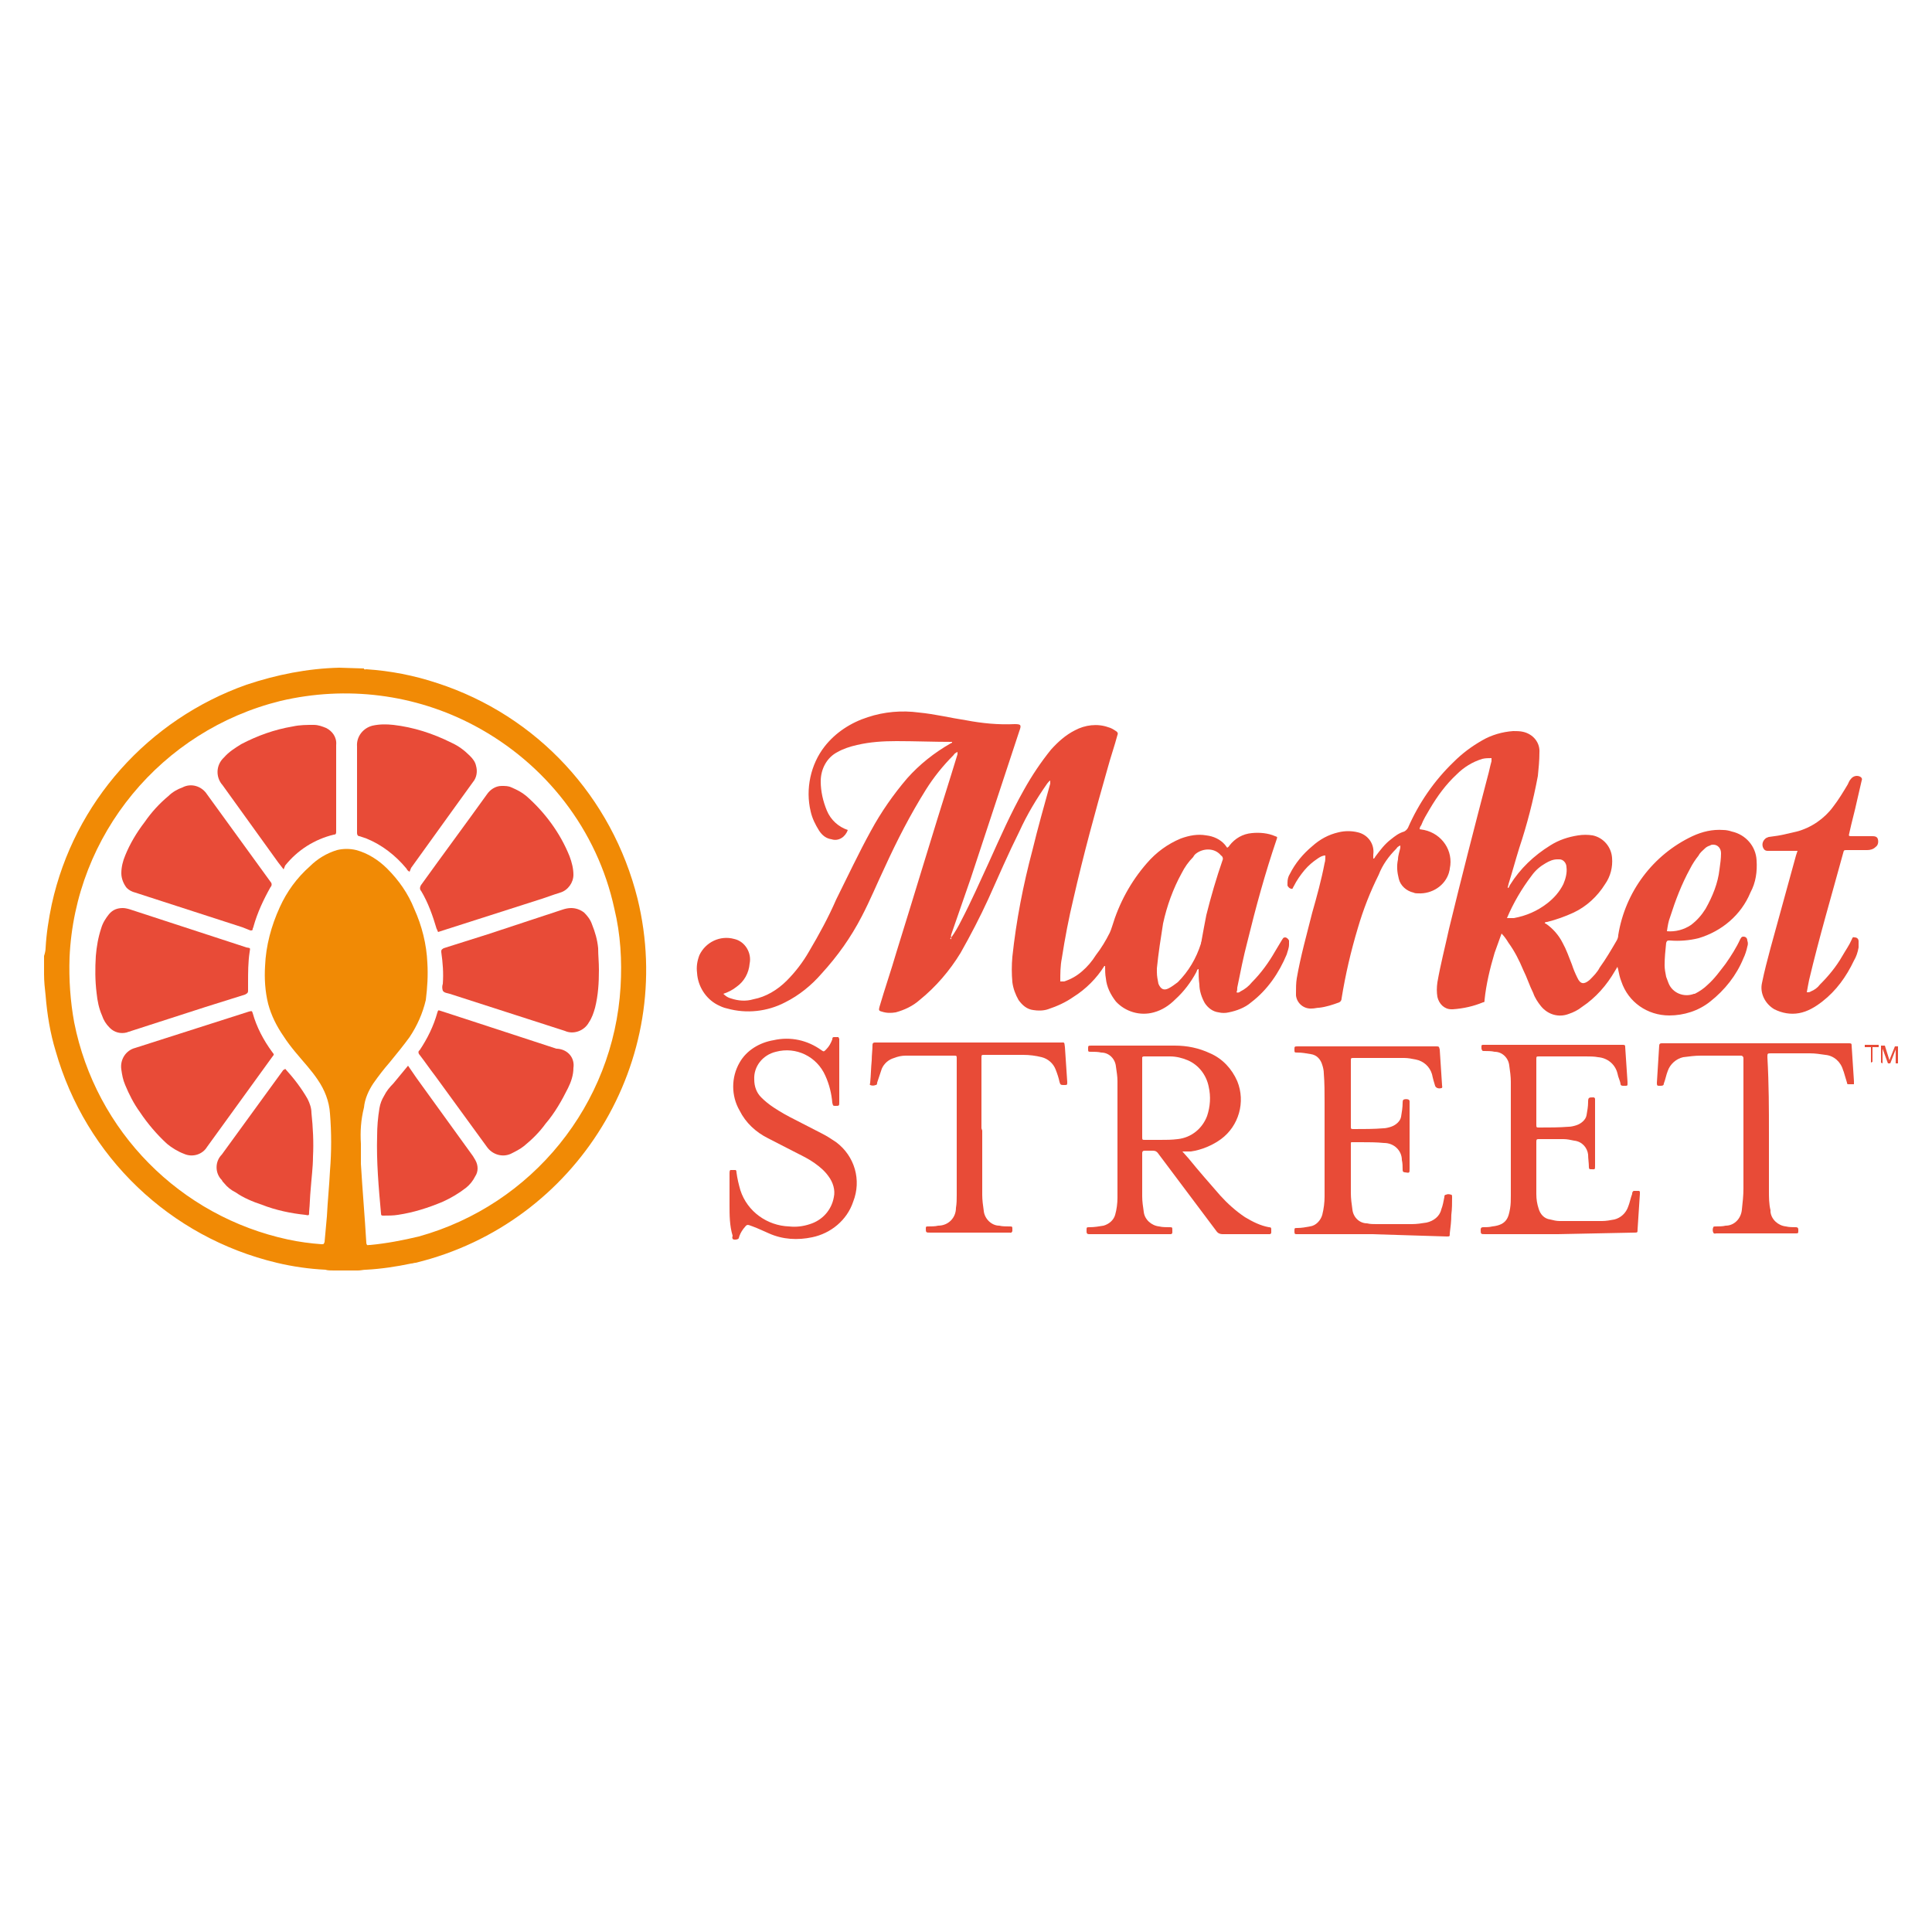 <?xml version="1.0" encoding="utf-8"?>
<!-- Generator: Adobe Illustrator 21.1.0, SVG Export Plug-In . SVG Version: 6.00 Build 0)  -->
<svg version="1.1" id="Layer_1" xmlns="http://www.w3.org/2000/svg" xmlns:xlink="http://www.w3.org/1999/xlink" x="0px" y="0px"
	 viewBox="0 0 250 250" style="enable-background:new 0 0 250 250;" xml:space="preserve">
<style type="text/css">
	.st0{fill:#F18A05;}
	.st1{fill:#E84B37;}
</style>
<title>Grocery</title>
<path class="st0" d="M47.1,86.5c0,0.2,0.2,0.1,0.3,0.1c3.1,0.2,6.2,0.8,9.2,1.8c12.9,4.2,22.6,14.7,25.9,27.9
	c5.1,20.9-7.8,42-28.7,47.1c-0.2,0-0.4,0.1-0.6,0.1c-1.9,0.4-3.9,0.7-5.8,0.8c-0.4,0-0.7,0.1-1.1,0.1h-3.1c-0.4,0-0.8,0-1.1-0.1
	c-2.1-0.1-4.2-0.4-6.3-0.9c-13.8-3.3-24.7-13.7-28.6-27.4c-0.7-2.3-1.1-4.7-1.3-7.2c-0.1-0.9-0.2-1.8-0.2-2.7v-2.4
	c0.1-0.3,0.2-0.7,0.2-1c0.1-1.9,0.4-3.8,0.8-5.7c2.9-13.2,12.5-23.9,25.2-28.4c3.9-1.3,7.9-2.1,12-2.2L47.1,86.5z M46.7,148
	c0,0.9,0,1.7,0,2.6c0.2,3.4,0.5,6.8,0.7,10.2c0,0.2,0.1,0.4,0.3,0.3h0.2c2.1-0.2,4.2-0.6,6.3-1.1c14.7-4.1,25.2-17.1,26.1-32.3
	c0.2-3.4,0-6.8-0.8-10.1c-2.2-10.2-8.9-18.8-18.1-23.7c-7.7-4.1-16.6-5.2-25.1-3.2C20.9,94.5,9.7,108,9,123.9
	c-0.1,2.8,0.1,5.7,0.6,8.4c2.8,14.1,13.7,25.1,27.7,28.1c1.4,0.3,2.9,0.5,4.3,0.6c0.3,0,0.3,0,0.4-0.3c0.1-1.1,0.2-2.2,0.3-3.3
	c0.1-2,0.3-3.9,0.4-5.9c0.2-2.5,0.2-4.9,0-7.4c-0.1-1.6-0.7-3.1-1.6-4.4c-0.4-0.6-0.8-1.1-1.3-1.7c-1.1-1.3-2.2-2.5-3.1-3.9
	c-0.9-1.3-1.6-2.7-2-4.2c-0.4-1.6-0.5-3.3-0.4-4.9c0.1-2.6,0.8-5.2,1.9-7.6c0.9-2,2.2-3.8,3.9-5.3c1-1,2.2-1.7,3.5-2.1
	c0.8-0.2,1.7-0.2,2.5,0c1.5,0.4,2.9,1.3,4,2.4c1.5,1.5,2.7,3.2,3.5,5.2c1,2.2,1.6,4.6,1.7,7c0.1,1.6,0,3.2-0.2,4.8
	c-0.4,1.7-1.1,3.3-2.1,4.8c-0.8,1.1-1.7,2.2-2.6,3.3c-0.7,0.8-1.4,1.7-2.1,2.7c-0.6,0.9-1.1,2-1.2,3.1
	C46.7,144.9,46.6,146.4,46.7,148z"/>
<path class="st1" d="M123.1,121.3c0.5-0.7,0.9-1.4,1.3-2.2c1.3-2.5,2.4-5,3.6-7.6c1.4-3.1,2.8-6.3,4.5-9.3c1-1.8,2.2-3.6,3.5-5.2
	c0.9-1,1.9-1.9,3.1-2.5c1.3-0.7,2.9-0.9,4.3-0.4c0.4,0.1,0.7,0.3,1,0.5c0.2,0.1,0.3,0.3,0.2,0.5c0,0,0,0,0,0
	c-0.4,1.5-0.9,2.9-1.3,4.4c-1.6,5.6-3.1,11.1-4.4,16.8c-0.6,2.5-1.1,5.1-1.5,7.7c-0.2,1-0.2,2-0.2,3c0.2,0,0.3,0,0.5,0
	c0.9-0.3,1.6-0.7,2.3-1.3c0.7-0.6,1.3-1.3,1.8-2.1c0.7-0.9,1.3-1.9,1.8-2.9c0.1-0.2,0.2-0.5,0.3-0.8c0.9-3,2.4-5.8,4.5-8.2
	c1.2-1.4,2.7-2.5,4.4-3.2c1.1-0.4,2.2-0.6,3.3-0.4c0.9,0.1,1.8,0.5,2.4,1.2c0.1,0.1,0.2,0.3,0.3,0.4c0.1-0.1,0.2-0.1,0.3-0.3
	c0.7-0.9,1.7-1.5,2.9-1.6c1-0.1,2.1,0,3,0.4c0.3,0.1,0.3,0.1,0.2,0.4c-1.5,4.4-2.7,8.8-3.8,13.3c-0.5,1.9-0.9,3.9-1.3,5.9
	c0,0.2,0,0.4-0.1,0.6c0.2,0.1,0.4,0,0.5-0.1c0.6-0.3,1.1-0.7,1.5-1.2c1.2-1.2,2.2-2.6,3-4c0.3-0.5,0.6-1,0.9-1.5
	c0.1-0.1,0.1-0.3,0.4-0.3c0.2,0,0.4,0.2,0.5,0.4c0,0.2,0,0.3,0,0.5c0,0.5-0.2,0.9-0.3,1.3c-1,2.4-2.5,4.6-4.6,6.2
	c-0.8,0.7-1.9,1.1-2.9,1.3c-0.4,0.1-0.9,0.1-1.3,0c-0.8-0.1-1.4-0.6-1.8-1.2c-0.4-0.7-0.7-1.6-0.7-2.4c-0.1-0.7-0.1-1.4-0.1-2
	c-0.2,0-0.2,0.2-0.3,0.4c-0.7,1.3-1.6,2.5-2.7,3.5c-0.8,0.8-1.7,1.4-2.8,1.7c-1.8,0.5-3.7-0.1-4.9-1.4c-0.7-0.9-1.2-1.9-1.3-3
	c-0.1-0.5-0.1-1.1-0.1-1.6c-0.1,0-0.1,0-0.1,0c-1,1.6-2.4,3-4,4c-1,0.7-2.1,1.2-3.3,1.6c-0.6,0.2-1.3,0.2-1.9,0.1
	c-0.8-0.1-1.4-0.6-1.9-1.3c-0.4-0.7-0.7-1.5-0.8-2.3c-0.1-1.1-0.1-2.2,0-3.3c0.5-4.7,1.4-9.3,2.6-13.8c0.7-2.9,1.5-5.7,2.3-8.6
	c0-0.1,0-0.3,0-0.4c-0.2,0.1-0.3,0.3-0.4,0.4c-1.4,2-2.6,4-3.6,6.2c-1.4,2.8-2.7,5.8-4,8.7c-1.1,2.4-2.3,4.7-3.6,7
	c-1.4,2.3-3.2,4.4-5.3,6.1c-0.9,0.8-2,1.3-3.1,1.6c-0.6,0.1-1.2,0.1-1.8-0.1c-0.4-0.1-0.4-0.2-0.3-0.6c0.7-2.4,1.5-4.7,2.2-7.1
	c2.4-7.7,4.7-15.4,7.1-23l0.8-2.6c0-0.1,0-0.2,0-0.3c-0.2,0.1-0.4,0.2-0.5,0.4c-1.4,1.4-2.6,2.9-3.6,4.5c-2,3.2-3.7,6.5-5.3,10
	c-1,2.1-1.9,4.3-3,6.4c-1.4,2.7-3.1,5.1-5.2,7.4c-1.3,1.5-2.9,2.8-4.7,3.7c-2.3,1.2-5,1.5-7.5,0.8c-0.5-0.1-0.9-0.3-1.3-0.5
	c-1.5-0.8-2.5-2.4-2.6-4.1c-0.1-0.8,0-1.5,0.3-2.3c0.8-1.7,2.7-2.6,4.5-2.1c1.4,0.3,2.3,1.8,2,3.2c-0.1,1.2-0.7,2.3-1.7,3
	c-0.5,0.4-1.1,0.7-1.7,0.9c0.3,0.3,0.6,0.5,1,0.6c0.9,0.3,1.9,0.4,2.9,0.1c1.6-0.3,3.1-1.2,4.3-2.4c1.1-1.1,2.1-2.4,2.9-3.8
	c1.3-2.2,2.5-4.4,3.5-6.7c1.5-3,2.9-6,4.5-8.9c1.3-2.4,2.9-4.7,4.7-6.8c1.6-1.8,3.5-3.3,5.6-4.5l0.2-0.1v-0.1
	c-2.4,0-4.8-0.1-7.2-0.1c-1.7,0-3.4,0.1-5.1,0.5c-0.9,0.2-1.8,0.5-2.5,0.9c-1.4,0.7-2.2,2.2-2.2,3.8c0,1.3,0.3,2.6,0.8,3.8
	c0.5,1.2,1.5,2.1,2.7,2.5c-0.3,0.9-1.2,1.5-2.1,1.2c-0.7-0.1-1.2-0.5-1.6-1.1c-0.5-0.8-0.9-1.6-1.1-2.5c-0.7-2.9,0-6.1,1.8-8.4
	c1.4-1.8,3.4-3.1,5.6-3.8c2.1-0.7,4.4-0.9,6.6-0.6c2.1,0.2,4.1,0.7,6.1,1c2.1,0.4,4.2,0.6,6.3,0.5c0.8,0,0.9,0.1,0.6,0.9l-6.3,19.1
	l-2.5,7.2C123.1,121,123,121.1,123.1,121.3c-0.1,0.1-0.2,0.1-0.1,0.2S123.1,121.4,123.1,121.3z M149.7,125.3c0,0.2,0,0.3,0,0.5
	c0,0.5,0.1,1,0.2,1.5c0.3,0.7,0.7,0.9,1.3,0.6c0.4-0.2,0.8-0.5,1.2-0.8c1.4-1.4,2.4-3.1,3-5c0-0.2,0.1-0.3,0.1-0.5
	c0.2-1.1,0.4-2.2,0.6-3.2c0.6-2.4,1.3-4.8,2.1-7.1c0.1-0.2,0-0.5-0.2-0.6c-0.8-1-2.3-1-3.3-0.2c-0.1,0.1-0.2,0.2-0.3,0.4
	c-0.6,0.6-1.1,1.3-1.5,2.1c-1.1,2-1.9,4.2-2.4,6.5C150.2,121.4,149.9,123.3,149.7,125.3L149.7,125.3z"/>
<path class="st1" d="M194.3,120.8c-0.3,0.8-0.6,1.7-0.9,2.5c-0.6,2-1.1,4.1-1.3,6.1c0,0.2,0,0.3-0.2,0.3c-1.2,0.5-2.5,0.8-3.9,0.9
	h-0.2c-0.9,0-1.6-0.7-1.8-1.6c-0.1-0.6-0.1-1.2,0-1.9c0.4-2.3,1-4.6,1.5-6.9c1.6-6.6,3.3-13.2,5-19.7c0.2-0.7,0.3-1.3,0.5-2
	c0-0.1,0-0.3,0-0.4c-0.4,0-0.8,0-1.2,0.1c-1.3,0.4-2.4,1.1-3.3,2c-1.4,1.3-2.5,2.8-3.5,4.5c-0.4,0.7-0.8,1.3-1.1,2.1
	c-0.1,0.1-0.2,0.3-0.2,0.5l0.6,0.1c2.3,0.5,3.8,2.7,3.3,5c0,0.2-0.1,0.4-0.1,0.5c-0.5,1.7-2.2,2.8-4,2.7c-0.2,0-0.4,0-0.6-0.1
	c-0.9-0.2-1.7-0.9-1.9-1.8c-0.2-0.8-0.3-1.6-0.1-2.5c0-0.5,0.2-1,0.3-1.5c0-0.1,0-0.2,0-0.3c-0.2,0.1-0.4,0.2-0.5,0.4
	c-1,1-1.8,2.1-2.3,3.4c-1.1,2.2-2,4.5-2.7,6.9c-0.9,3-1.6,6-2.1,9.1c0,0.2-0.1,0.4-0.3,0.5c-0.8,0.3-1.7,0.6-2.6,0.7
	c-0.3,0-0.6,0.1-0.9,0.1c-1.1,0.1-2-0.7-2.1-1.7c0-0.1,0-0.2,0-0.3c0-0.6,0-1.3,0.1-1.9c0.5-2.9,1.3-5.7,2-8.5
	c0.6-2.1,1.2-4.3,1.6-6.4c0.1-0.3,0.1-0.6,0.1-1c-0.4,0-0.7,0.2-1,0.4c-0.6,0.4-1.2,0.9-1.7,1.5c-0.5,0.6-1,1.3-1.4,2.1
	c-0.1,0.1-0.1,0.4-0.3,0.3c-0.2,0-0.4-0.2-0.5-0.4c0-0.1,0-0.3,0-0.4c0-0.4,0.1-0.8,0.3-1.1c0.7-1.4,1.7-2.6,2.9-3.6
	c1-0.9,2.1-1.5,3.4-1.8c0.8-0.2,1.7-0.2,2.5,0c1.3,0.3,2.2,1.5,2,2.9c0,0.2,0,0.3,0,0.5c0.2,0,0.2-0.2,0.3-0.3
	c0.6-0.8,1.2-1.6,2-2.2c0.5-0.4,1-0.8,1.7-1c0.2-0.1,0.4-0.3,0.5-0.5c1.4-3.2,3.4-6.1,5.9-8.5c1.1-1.1,2.3-2,3.7-2.8
	c1.2-0.7,2.6-1.1,4-1.2c0.4,0,0.9,0,1.3,0.1c1.3,0.3,2.2,1.4,2.1,2.7c0,1-0.1,2-0.2,3c-0.6,3.2-1.4,6.3-2.4,9.3
	c-0.5,1.6-0.9,3.1-1.4,4.7c0,0.1-0.1,0.3-0.1,0.5c0.2,0,0.2-0.3,0.3-0.4c1.3-2.1,3.1-3.8,5.2-5.1c1.1-0.7,2.3-1.1,3.6-1.3
	c0.6-0.1,1.3-0.1,1.9,0c1.4,0.3,2.4,1.5,2.5,2.9c0.1,1.2-0.2,2.4-0.9,3.4c-1,1.6-2.4,2.9-4.1,3.7c-1.1,0.5-2.2,0.9-3.4,1.2
	c-0.1,0-0.2,0-0.3,0.1c0,0.1,0,0.1,0.1,0.1c0.9,0.6,1.7,1.5,2.2,2.5c0.5,0.9,0.8,1.8,1.2,2.8c0.2,0.6,0.4,1.1,0.7,1.7
	c0.4,0.9,0.9,0.9,1.6,0.3c0.5-0.5,1-1,1.3-1.6c0.8-1.1,1.5-2.3,2.2-3.5c0.1-0.2,0.2-0.4,0.2-0.7c0.9-5.6,4.5-10.4,9.6-12.8
	c1.3-0.6,2.6-0.9,4-0.8c0.4,0,0.8,0.1,1.1,0.2c1.8,0.4,3.1,1.9,3.2,3.7c0.1,1.5-0.1,2.9-0.8,4.2c-1.2,2.9-3.7,5-6.7,5.9
	c-1.2,0.3-2.5,0.4-3.7,0.3h-0.1c-0.2,0-0.3,0-0.4,0.3c-0.1,1-0.2,1.9-0.2,2.9c0,0.5,0.1,1,0.2,1.5c0.1,0.3,0.2,0.5,0.3,0.8
	c0.5,1.3,2,1.9,3.3,1.4c0,0,0.1,0,0.1,0c0.6-0.3,1.2-0.7,1.7-1.2c0.9-0.8,1.6-1.8,2.3-2.7c0.7-1,1.4-2.1,1.9-3.2
	c0.1-0.1,0.1-0.3,0.4-0.3c0.3,0,0.5,0.2,0.5,0.5c0.1,0.3,0.1,0.5,0,0.8c-0.1,0.5-0.3,1.1-0.5,1.5c-0.9,2.2-2.4,4.1-4.3,5.6
	c-1.5,1.2-3.4,1.8-5.3,1.8c-2.8,0-5.3-1.7-6.2-4.4c-0.2-0.5-0.3-1-0.4-1.5c0-0.1-0.1-0.3-0.1-0.4l-0.3,0.5c-1.1,1.9-2.5,3.5-4.3,4.7
	c-0.5,0.4-1.1,0.7-1.7,0.9c-1.3,0.5-2.7,0.1-3.6-1c-0.4-0.5-0.8-1.1-1-1.7c-0.5-1-0.8-2-1.3-3c-0.5-1.2-1.1-2.4-1.9-3.5
	C194.9,121.5,194.6,121.1,194.3,120.8z M215.7,120.5c1.1,0.1,2.2-0.2,3.1-0.8c0.8-0.6,1.4-1.3,1.9-2.1c0.9-1.6,1.6-3.3,1.8-5.1
	c0.1-0.7,0.2-1.4,0.2-2.1c0-0.6-0.4-1.1-1-1.1c-0.1,0-0.3,0-0.4,0.1c-0.3,0.1-0.5,0.2-0.7,0.4c-0.3,0.3-0.6,0.5-0.8,0.9
	c-0.4,0.5-0.8,1.1-1.1,1.7c-1.1,2-1.9,4.1-2.6,6.3C215.9,119.2,215.8,119.8,215.7,120.5L215.7,120.5z M195,118.8c0.1,0,0.2,0,0.3,0
	h0.6c1.6-0.3,3-0.9,4.3-1.9c0.9-0.7,1.6-1.5,2.1-2.5c0.3-0.7,0.5-1.5,0.4-2.2c0-0.5-0.4-1-0.9-1c-0.1,0-0.2,0-0.3,0
	c-0.5,0-1,0.2-1.5,0.5c-0.7,0.4-1.3,0.9-1.8,1.6c-1.3,1.7-2.4,3.6-3.2,5.5C195,118.8,195,118.8,195,118.8L195,118.8z M194.9,115
	C194.9,115,194.9,115,194.9,115L194.9,115C194.9,115,194.9,115,194.9,115C194.9,115,194.9,115.1,194.9,115L194.9,115z"/>
<path class="st1" d="M153,149l0.8,0.9c1.3,1.6,2.7,3.2,4.1,4.8c0.9,1,2,2,3.2,2.8c1,0.6,2,1.1,3.1,1.3c0.3,0,0.3,0.1,0.3,0.4
	c0,0.1,0,0.2,0,0.3s-0.1,0.2-0.2,0.2H164c-1.9,0-3.8,0-5.8,0c-0.3,0-0.6-0.1-0.8-0.4l-7.5-10c-0.2-0.3-0.4-0.4-0.7-0.4
	c-0.4,0-0.8,0-1.1,0c-0.2,0-0.3,0.1-0.3,0.3c0,0,0,0.1,0,0.1c0,1.8,0,3.6,0,5.5c0,0.7,0.1,1.3,0.2,2c0.1,1,1,1.8,2,1.9
	c0.4,0.1,0.9,0.1,1.3,0.1c0.4,0,0.4,0,0.4,0.4c0,0.1,0,0.2,0,0.3s-0.1,0.2-0.2,0.2h-10.6c-0.2,0-0.3-0.1-0.3-0.3c0-0.2,0-0.2,0-0.2
	c0-0.4,0-0.4,0.4-0.4c0.6,0,1.2-0.1,1.8-0.2c0.7-0.2,1.3-0.7,1.5-1.4c0.2-0.7,0.3-1.5,0.3-2.2c0-5,0-10.1,0-15.1
	c0-0.6-0.1-1.2-0.2-1.9c-0.1-1-0.9-1.8-1.9-1.8c-0.4-0.1-0.9-0.1-1.3-0.1c-0.4,0-0.4,0-0.4-0.4c0-0.4,0-0.4,0.5-0.4h10.7
	c1.6,0,3.1,0.3,4.6,1c1.6,0.7,2.8,2,3.5,3.6c1.1,2.7,0.2,5.8-2.1,7.5c-1.1,0.8-2.5,1.4-3.9,1.6L153,149z M147.8,142.1
	c0,1.7,0,3.3,0,5c0,0.4,0,0.4,0.4,0.4h1.9c0.8,0,1.5,0,2.3-0.1c1.8-0.2,3.2-1.4,3.8-3c0.4-1.2,0.5-2.5,0.2-3.8
	c-0.3-1.5-1.3-2.8-2.7-3.4c-0.7-0.3-1.5-0.5-2.3-0.5H148c-0.1,0-0.2,0.1-0.2,0.1c0,0,0,0,0,0c0,0.1,0,0.3,0,0.4
	C147.8,138.9,147.8,140.5,147.8,142.1L147.8,142.1z"/>
<path class="st1" d="M232.6,110.1h-3.9c-0.2,0-0.4-0.1-0.5-0.3c-0.3-0.5-0.1-1.1,0.4-1.4c0.1,0,0.2-0.1,0.3-0.1
	c0.8-0.1,1.5-0.2,2.3-0.4l1.3-0.3c1.9-0.5,3.6-1.7,4.7-3.2c0.7-0.9,1.3-1.9,1.9-2.9c0.1-0.2,0.2-0.5,0.4-0.7
	c0.3-0.4,0.8-0.5,1.2-0.3c0.2,0.1,0.3,0.3,0.2,0.5c0,0,0,0,0,0c-0.2,0.9-0.4,1.7-0.6,2.6c-0.3,1.4-0.7,2.8-1,4.2
	c-0.1,0.4-0.1,0.4,0.4,0.4h2.5c0.3,0,0.7,0,0.8,0.4c0.1,0.4,0,0.8-0.3,1c-0.3,0.3-0.7,0.4-1.1,0.4H239c-0.4,0-0.4,0-0.5,0.4
	c-1.5,5.5-3.1,10.9-4.4,16.4c-0.1,0.5-0.2,1-0.3,1.6c0.2,0,0.4,0,0.5-0.1c0.5-0.2,0.9-0.5,1.2-0.9c1.1-1.1,2.1-2.3,2.9-3.7
	c0.4-0.7,0.9-1.4,1.2-2.1c0.1-0.2,0.1-0.4,0.4-0.3c0.3,0,0.5,0.2,0.5,0.5c0,0.3,0,0.5,0,0.8c-0.1,0.6-0.3,1.2-0.6,1.7
	c-1,2.1-2.3,3.9-4.1,5.3c-0.9,0.7-1.9,1.3-3,1.5c-1.1,0.2-2.2,0-3.2-0.5c-1.2-0.7-1.9-2.1-1.6-3.4c0.3-1.5,0.7-3,1.1-4.5
	c1.1-4,2.2-8,3.3-12L232.6,110.1z"/>
<path class="st1" d="M177.5,159.7h-9.7c-0.2,0-0.3,0-0.3-0.3c0,0,0-0.1,0-0.1c0-0.4,0-0.4,0.4-0.4c0.5,0,1.1-0.1,1.6-0.2
	c0.8-0.1,1.4-0.8,1.6-1.5c0.2-0.8,0.3-1.6,0.3-2.4c0-4,0-8.1,0-12.1c0-1.3,0-2.6-0.1-3.8c0-0.4-0.1-0.8-0.2-1.1
	c-0.2-0.7-0.7-1.3-1.5-1.4c-0.6-0.1-1.1-0.2-1.7-0.2c-0.4,0-0.4,0-0.4-0.4s0-0.4,0.5-0.4h17.8c0.4,0,0.4,0,0.5,0.4
	c0.1,1.5,0.2,3.1,0.3,4.6c0,0.1,0.1,0.4-0.1,0.4c-0.3,0.1-0.7,0-0.8-0.3c-0.1-0.3-0.3-1-0.4-1.5c-0.3-1-1.1-1.7-2.1-1.9
	c-0.5-0.1-1-0.2-1.5-0.2h-6.5c-0.4,0-0.4,0-0.4,0.4c0,2.8,0,5.6,0,8.4c0,0.4,0,0.4,0.4,0.4c1.3,0,2.6,0,3.8-0.1c0.3,0,0.7-0.1,1-0.2
	c0.6-0.2,1.2-0.7,1.3-1.3c0.1-0.6,0.2-1.2,0.2-1.8c0-0.1,0-0.3,0.1-0.4c0.2-0.1,0.5-0.1,0.7,0c0,0,0.1,0.1,0.1,0.2s0,0.3,0,0.4
	c0,2.8,0,5.5,0,8.3c0,0.6,0,0.6-0.6,0.5c-0.2,0-0.3-0.1-0.3-0.3c0-0.4,0-0.9-0.1-1.3c0-1.2-1-2.2-2.3-2.2c0,0,0,0,0,0
	c-1-0.1-2-0.1-3-0.1h-1.1c-0.2,0-0.2,0-0.2,0.2c0,0.2,0,0.2,0,0.2c0,2.1,0,4.1,0,6.2c0,0.7,0.1,1.4,0.2,2.1c0.1,1,0.9,1.8,1.9,1.8
	c0.4,0.1,0.8,0.1,1.2,0.1h4.6c0.6,0,1.3-0.1,1.9-0.2c0.9-0.2,1.7-0.8,1.9-1.7c0.2-0.5,0.3-1.1,0.4-1.6c0-0.1,0-0.3,0.2-0.3
	c0.2-0.1,0.4-0.1,0.7,0c0.1,0,0.1,0.2,0.1,0.3c0,0.8,0,1.5-0.1,2.3c0,0.8-0.1,1.6-0.2,2.4c0,0.4,0,0.4-0.4,0.4L177.5,159.7
	L177.5,159.7z"/>
<path class="st1" d="M201.6,159.7h-9.4c-0.6,0-0.6,0-0.6-0.6c0-0.2,0.1-0.3,0.3-0.3c0.4,0,0.8,0,1.2-0.1c1.9-0.2,2.1-1.2,2.3-2.3
	c0.1-0.6,0.1-1.1,0.1-1.7c0-4.9,0-9.8,0-14.7c0-0.7-0.1-1.4-0.2-2.1c-0.1-1-0.9-1.8-1.9-1.8c-0.4-0.1-0.9-0.1-1.3-0.1
	c-0.3,0-0.3,0-0.4-0.3c0-0.1,0-0.2,0-0.3s0-0.2,0.2-0.2H210c0.3,0,0.3,0.1,0.3,0.3c0.1,1.5,0.2,3,0.3,4.5c0,0.1,0,0.2,0,0.3
	c0,0.1,0,0.2-0.2,0.2H210c-0.2,0-0.3-0.1-0.3-0.2c0-0.2-0.2-0.7-0.3-1l-0.1-0.4c-0.3-1.2-1.3-2-2.5-2.1c-0.5-0.1-1.1-0.1-1.6-0.1h-6
	c-0.4,0-0.4,0-0.4,0.4c0,2.8,0,5.6,0,8.4c0,0.4,0,0.4,0.4,0.4c1.3,0,2.5,0,3.8-0.1c0.3,0,0.7-0.1,1-0.2c0.6-0.2,1.2-0.7,1.3-1.3
	c0.1-0.6,0.2-1.1,0.2-1.7c0-0.6,0.1-0.6,0.7-0.6c0.1,0,0.2,0.1,0.2,0.2c0,0.1,0,0.2,0,0.3c0,2.8,0,5.5,0,8.3c0,0.6,0,0.5-0.5,0.5
	c-0.2,0-0.3,0-0.3-0.3c0-0.5-0.1-1.1-0.1-1.6c-0.1-0.9-0.8-1.7-1.8-1.8c-0.5-0.1-0.9-0.2-1.4-0.2h-3.1c-0.3,0-0.4,0-0.4,0.3
	c0,2.3,0,4.5,0,6.8c0,0.7,0.1,1.3,0.3,1.9c0.2,0.7,0.7,1.3,1.5,1.4c0.4,0.1,0.8,0.2,1.2,0.2c1.8,0,3.7,0,5.5,0
	c0.5,0,1.1-0.1,1.6-0.2c0.8-0.2,1.5-0.8,1.8-1.7c0.2-0.5,0.3-1.1,0.5-1.6c0-0.1,0-0.3,0.2-0.4c0.2,0,0.4,0,0.7,0
	c0,0,0.1,0.1,0.1,0.1c0,0.1,0,0.2,0,0.3c-0.1,1.5-0.2,3.1-0.3,4.6c0,0.4,0,0.4-0.5,0.4L201.6,159.7L201.6,159.7z"/>
<path class="st1" d="M94.4,155.9c0-1.4,0-2.7,0-4.1c0-0.1,0-0.3,0.1-0.4c0.2,0,0.4,0,0.7,0c0.1,0.1,0.1,0.2,0.1,0.3
	c0.1,0.8,0.3,1.6,0.5,2.3c0.9,2.8,3.5,4.6,6.3,4.7c0.9,0.1,1.8,0,2.7-0.3c1.6-0.5,2.8-1.8,3.1-3.5c0.2-0.9-0.1-1.9-0.7-2.7
	c-0.5-0.7-1.1-1.2-1.8-1.7c-0.7-0.5-1.5-0.9-2.3-1.3l-3.7-1.9c-1.6-0.8-2.9-2-3.7-3.6c-1.1-1.9-1.1-4.3,0-6.2
	c0.9-1.6,2.6-2.6,4.4-2.9c2.2-0.5,4.4,0,6.2,1.3c0.3,0.2,0.3,0.2,0.6-0.1c0.4-0.4,0.6-0.8,0.8-1.3c0-0.1,0-0.3,0.2-0.3
	c0.2,0,0.4,0,0.6,0c0,0,0,0.1,0.1,0.2c0,0.1,0,0.2,0,0.3c0,2.7,0,5.3,0,7.9c0,0.5,0,0.5-0.5,0.5c-0.3,0-0.3,0-0.4-0.4
	c-0.1-1.2-0.4-2.4-0.9-3.5c-1.1-2.5-3.8-3.8-6.4-3.1c-1.7,0.4-2.9,1.9-2.8,3.6c0,0.9,0.3,1.7,0.9,2.3c0.5,0.5,1,0.9,1.6,1.3
	c0.9,0.6,1.8,1.1,2.8,1.6l3.5,1.8c0.6,0.3,1.2,0.7,1.8,1.1c2.4,1.8,3.3,4.9,2.2,7.7c-0.8,2.4-2.9,4.1-5.3,4.6
	c-1.9,0.4-3.8,0.3-5.6-0.5c-0.7-0.3-1.3-0.6-2.1-0.9c-0.8-0.3-0.7-0.3-1.2,0.3c-0.3,0.4-0.5,0.8-0.6,1.2c0,0.2-0.7,0.3-0.8,0.1
	s0-0.3,0-0.4C94.4,158.6,94.4,157.2,94.4,155.9z"/>
<path class="st1" d="M127.1,146.3c0,2.8,0,5.6,0,8.3c0,0.7,0.1,1.4,0.2,2.1c0.1,1,1,1.9,2,1.9c0.4,0.1,0.9,0.1,1.3,0.1
	c0.4,0,0.4,0,0.4,0.4c0,0.1,0,0.2,0,0.2s-0.1,0.3-0.3,0.2h-10.3c-0.6,0-0.6,0-0.6-0.6c0-0.2,0.1-0.2,0.3-0.2c0.4,0,0.9,0,1.3-0.1
	c1.3,0,2.3-1,2.3-2.3c0,0,0,0,0,0c0.1-0.6,0.1-1.1,0.1-1.7c0-5.9,0-11.7,0-17.6c0-0.4,0-0.4-0.4-0.4c-2.1,0-4.2,0-6.2,0
	c-0.5,0-1,0.1-1.5,0.3c-0.7,0.2-1.3,0.7-1.6,1.4c-0.2,0.6-0.4,1.2-0.6,1.8c0,0.1,0,0.3-0.2,0.3c-0.2,0.1-0.5,0.1-0.7,0
	c-0.1,0,0-0.2,0-0.3c0.1-1,0.1-1.9,0.2-2.9c0-0.7,0.1-1.3,0.1-2c0-0.2,0.1-0.3,0.3-0.3h24c0.6,0,0.5-0.1,0.6,0.6
	c0.1,1.5,0.2,3,0.3,4.5c0,0.4,0,0.4-0.4,0.4s-0.5,0-0.6-0.4c-0.1-0.5-0.3-1.1-0.5-1.6c-0.3-0.8-1-1.4-1.8-1.6
	c-0.8-0.2-1.6-0.3-2.4-0.3c-1.7,0-3.4,0-5,0c-0.4,0-0.4,0-0.4,0.4c0,3,0,6.1,0,9.1L127.1,146.3z"/>
<path class="st1" d="M228.9,146.6c0,2.5,0,5,0,7.5c0,0.8,0,1.7,0.2,2.5c0,0.1,0,0.2,0,0.2c0.1,1,1,1.8,2,1.9
	c0.4,0.1,0.9,0.1,1.3,0.1c0.2,0,0.3,0.1,0.3,0.3c0,0,0,0.1,0,0.1c0,0.4,0,0.4-0.4,0.4h-10.2c-0.1,0-0.3,0.1-0.4-0.1
	c-0.1-0.2-0.1-0.5,0-0.7c0-0.1,0.2-0.1,0.3-0.1c0.4,0,0.9,0,1.3-0.1c1.1,0,2-0.9,2.1-2.1c0.1-0.9,0.2-1.8,0.2-2.7
	c0-5.5,0-11.1,0-16.6c0-0.1,0-0.2,0-0.3c0-0.1-0.1-0.3-0.3-0.3h-0.2c-1.7,0-3.4,0-5,0c-0.8,0-1.5,0.1-2.3,0.2
	c-0.9,0.2-1.7,0.9-2,1.8c-0.2,0.5-0.3,1.1-0.5,1.6c0,0.2-0.1,0.3-0.4,0.3h-0.2c-0.2,0-0.3,0-0.3-0.3c0,0,0-0.1,0-0.1
	c0.1-1.6,0.2-3.2,0.3-4.8c0-0.2,0.1-0.3,0.3-0.3h24.3c0.3,0,0.3,0.1,0.3,0.3c0.1,1.5,0.2,3.1,0.3,4.6c0,0.1,0,0.2,0,0.3
	c0,0.1,0,0.1,0,0.1c0,0-0.4,0-0.7,0c-0.2,0-0.2-0.1-0.2-0.2c-0.1-0.3-0.2-0.7-0.3-1c-0.1-0.3-0.1-0.4-0.2-0.6
	c-0.3-1.1-1.2-1.9-2.3-2c-0.7-0.1-1.3-0.2-2-0.2h-5c-0.5,0-0.5,0-0.5,0.5C228.9,140.4,228.9,143.5,228.9,146.6z"/>
<path class="st1" d="M77.5,125.5c0,1.7-0.1,3.3-0.5,4.9c-0.2,0.7-0.4,1.3-0.8,1.9c-0.6,1.1-2,1.6-3.1,1.1c-5-1.6-9.9-3.2-14.9-4.8
	c-0.3-0.1-0.7-0.1-0.9-0.4c-0.1-0.3-0.1-0.6,0-0.9c0.1-1.4,0-2.7-0.2-4.1c0-0.3,0-0.3,0.3-0.5l5.7-1.8l9.7-3.2
	c0.3-0.1,0.7-0.2,1.1-0.2c0.6,0,1.2,0.2,1.7,0.6c0.4,0.4,0.8,0.9,1,1.5c0.4,1,0.7,2,0.8,3.1C77.4,123.6,77.5,124.5,77.5,125.5z"/>
<path class="st1" d="M15.9,117.5c0.3,0,0.7,0.1,1,0.2l15,4.9c0.5,0.1,0.5,0,0.4,0.6c-0.2,1.3-0.2,2.7-0.2,4c0,0.3,0,0.6,0,0.9
	s0,0.4-0.4,0.6l-5.1,1.6l-9.6,3.1c-0.2,0.1-0.4,0.1-0.6,0.2c-0.8,0.2-1.6,0-2.2-0.6c-0.5-0.5-0.8-1-1-1.6c-0.4-0.9-0.6-1.9-0.7-2.9
	c-0.2-1.6-0.2-3.2-0.1-4.8c0.1-1.2,0.3-2.4,0.7-3.6c0.2-0.7,0.6-1.3,1-1.8C14.6,117.7,15.2,117.5,15.9,117.5z"/>
<path class="st1" d="M56.7,120.6c-0.1-0.1-0.1-0.3-0.2-0.4c-0.5-1.7-1.1-3.4-2-4.9c-0.2-0.2-0.2-0.5,0-0.8c2.8-3.9,5.7-7.8,8.5-11.7
	c0.4-0.6,1.1-1.1,1.9-1.1c0.5,0,0.9,0,1.3,0.2c0.7,0.3,1.3,0.6,1.9,1.1c2.4,2.1,4.4,4.8,5.6,7.8c0.3,0.8,0.5,1.6,0.5,2.4
	c0,1-0.7,2-1.7,2.3c-1,0.3-2,0.7-3,1l-12.5,4L56.7,120.6z"/>
<path class="st1" d="M74.2,138.2c0,0.9-0.3,1.8-0.7,2.6c-0.8,1.6-1.7,3.2-2.9,4.6c-0.8,1.1-1.7,2-2.8,2.9c-0.5,0.4-1.1,0.7-1.7,1
	c-1.1,0.5-2.4,0.1-3.1-0.9l-6.7-9.2c-0.7-0.9-1.3-1.8-2-2.7c-0.2-0.2-0.2-0.5,0-0.6c1-1.5,1.8-3.1,2.3-4.9c0.1-0.3,0.1-0.3,0.4-0.2
	l4.3,1.4l10.7,3.5h0.1C73.5,135.8,74.4,136.9,74.2,138.2z"/>
<path class="st1" d="M15.7,113c0-0.8,0.2-1.6,0.5-2.3c0.6-1.5,1.5-3,2.5-4.3c0.9-1.3,1.9-2.4,3.1-3.4c0.5-0.5,1.2-0.9,1.8-1.1
	c1.1-0.6,2.5-0.2,3.2,0.9l8.2,11.3c0.2,0.2,0.2,0.5,0,0.7c-0.9,1.6-1.7,3.3-2.2,5.1c0,0.1-0.1,0.2-0.1,0.3c0,0.2-0.1,0.2-0.3,0.2
	l-1-0.4l-13.9-4.5c-0.4-0.1-0.8-0.3-1.1-0.6C16,114.4,15.7,113.7,15.7,113z"/>
<path class="st1" d="M15.7,138.4c-0.2-1.3,0.6-2.5,1.8-2.8l14.7-4.7c0.4-0.1,0.4-0.1,0.5,0.2c0.5,1.8,1.4,3.5,2.5,5
	c0.3,0.4,0.3,0.3,0,0.7l-8.4,11.6c-0.6,1-1.9,1.4-3,0.9c-0.8-0.3-1.6-0.8-2.2-1.3c-1.3-1.2-2.5-2.6-3.5-4.1
	c-0.8-1.1-1.4-2.3-1.9-3.5C15.9,139.7,15.8,139.1,15.7,138.4z"/>
<path class="st1" d="M53,112.8c-0.2-0.1-0.3-0.2-0.4-0.4c-1.4-1.7-3.2-3.1-5.2-3.9c-0.3-0.1-0.6-0.2-0.9-0.3c-0.2,0-0.3-0.2-0.3-0.4
	c0,0,0,0,0-0.1c0-0.2,0-0.4,0-0.6c0-3.5,0-7,0-10.5c-0.1-1.3,0.8-2.4,2-2.7c0.9-0.2,1.8-0.2,2.7-0.1c2.6,0.3,5.1,1.1,7.5,2.3
	c0.9,0.4,1.7,1,2.4,1.7c0.4,0.4,0.7,0.8,0.8,1.3c0.2,0.7,0.1,1.5-0.4,2.1l-2.6,3.6l-5.4,7.5L53,112.8z"/>
<path class="st1" d="M36.7,112.5l-0.7-0.9l-7.2-10l0,0c-0.9-1-0.9-2.6,0.2-3.6c0,0,0,0,0,0c0.6-0.7,1.4-1.2,2.2-1.7
	c2.1-1.1,4.3-1.9,6.7-2.3c0.9-0.2,1.8-0.2,2.7-0.2c0.6,0,1.1,0.2,1.6,0.4c0.8,0.4,1.4,1.2,1.3,2.2c0,3.7,0,7.5,0,11.2
	c0,0.2,0,0.4-0.3,0.4c-2.5,0.6-4.7,2-6.3,4L36.7,112.5z"/>
<path class="st1" d="M52.8,137.9l1.1,1.6l7.3,10.1c0.1,0.2,0.2,0.3,0.3,0.5c0.4,0.7,0.4,1.5,0,2.1c-0.3,0.6-0.7,1.1-1.2,1.5
	c-0.9,0.7-1.9,1.3-3,1.8c-1.9,0.8-3.8,1.4-5.8,1.7c-0.6,0.1-1.3,0.1-1.9,0.1c-0.2,0-0.3,0-0.3-0.3c-0.3-3.3-0.6-6.7-0.5-10
	c0-1.2,0.1-2.4,0.3-3.6c0.1-0.6,0.3-1.1,0.6-1.6c0.3-0.6,0.7-1.1,1.2-1.6L52.8,137.9z"/>
<path class="st1" d="M36.9,138.3c1.1,1.2,2.1,2.5,2.9,3.9c0.3,0.6,0.5,1.2,0.5,1.8c0.2,1.9,0.3,3.8,0.2,5.7c0,1.3-0.2,2.8-0.3,4.2
	c-0.1,1-0.1,1.9-0.2,2.9c0,0.5,0,0.5-0.5,0.4c-1.9-0.2-3.8-0.6-5.6-1.3c-1.2-0.4-2.4-0.9-3.4-1.6c-0.6-0.3-1.1-0.7-1.5-1.2
	c-0.1-0.1-0.2-0.2-0.3-0.4c-0.9-0.9-0.9-2.4,0-3.3l5.6-7.7l2.4-3.3C36.7,138.5,36.8,138.4,36.9,138.3z"/>
<path class="st1" d="M242.1,137.5v-2h-0.8v-0.3h1.8v0.3h-0.8v1.9L242.1,137.5z"/>
<path class="st1" d="M243.4,137.5v-2.2h0.5l0.5,1.6l0.1,0.3l0.1-0.3l0.6-1.5h0.4v2.2h-0.3v-1.8l-0.7,1.8h-0.3l-0.7-1.9v1.9
	L243.4,137.5z"/>
</svg>
